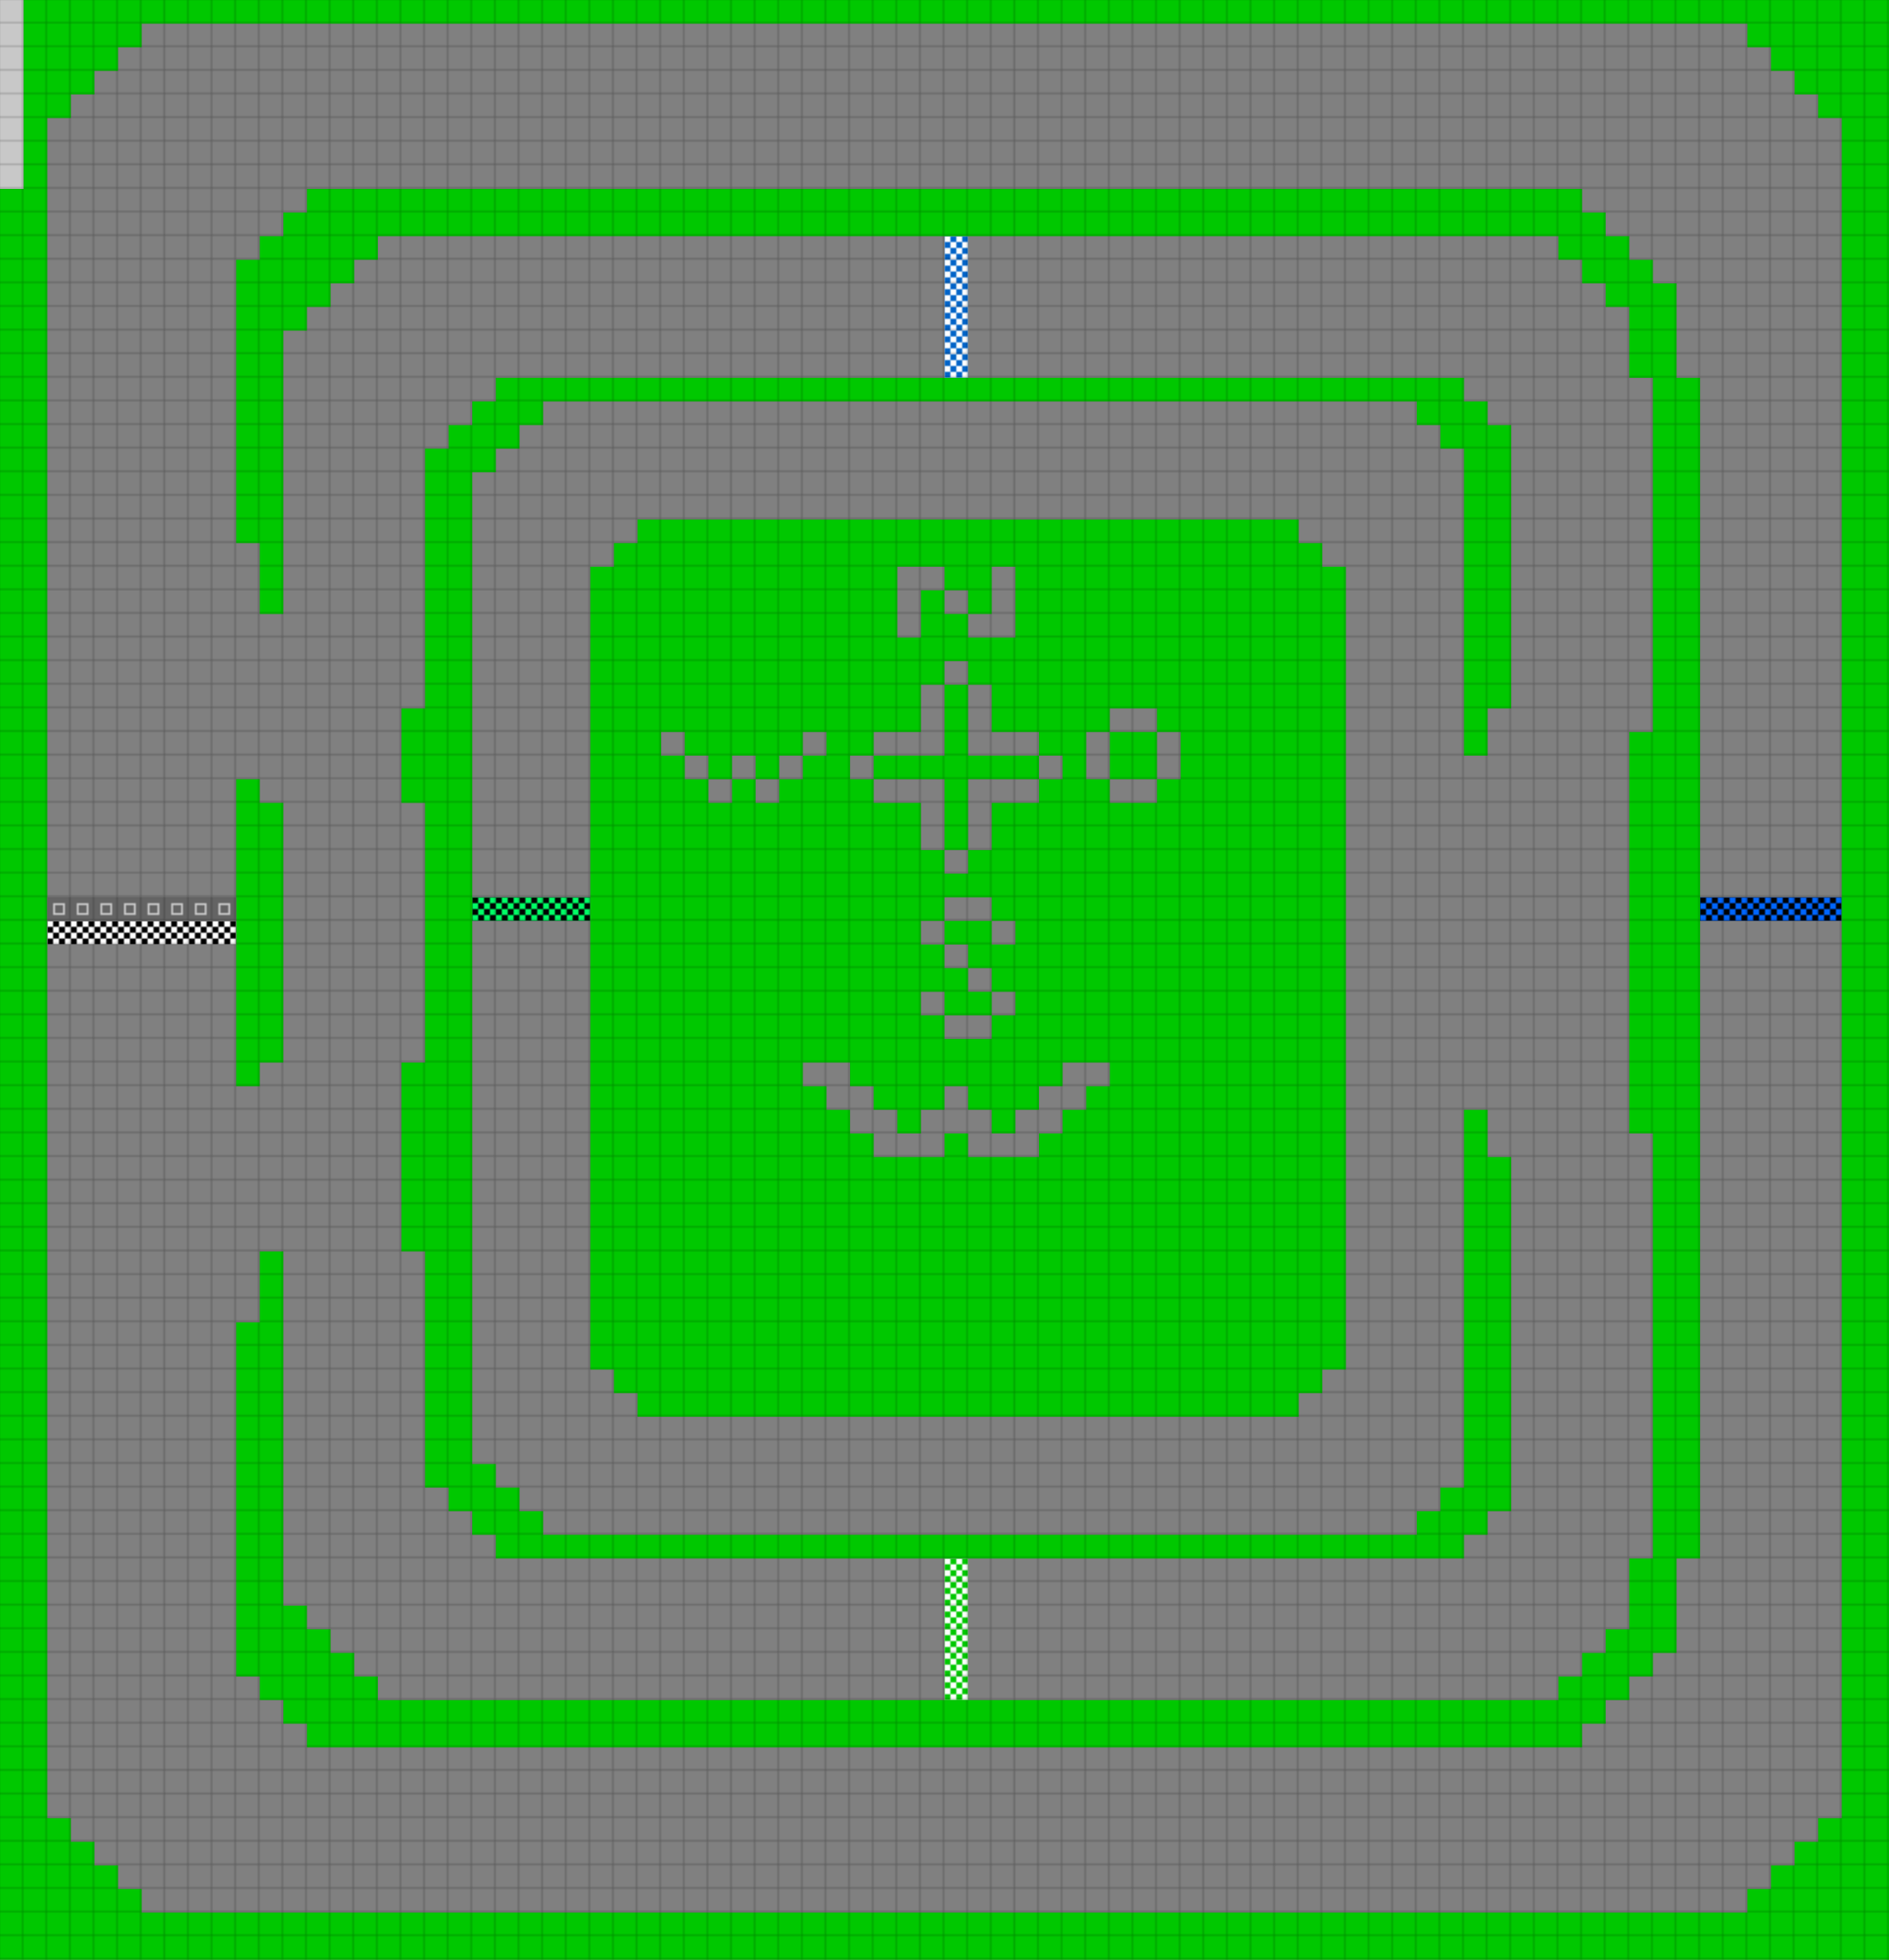 <svg height="996" width="960" id="mapSvgView" xmlns:xlink="http://www.w3.org/1999/xlink" version="1.1" xmlns="http://www.w3.org/2000/svg"> <defs> <style type="text/css"> .grass {fill: rgb(0, 200, 0);} .road {fill: rgb(128, 128, 128);} .start {fill: url(#startPattern)} .finish {fill: url(#finishPattern)} .mud {fill: rgb(100, 70, 0);} .sand {fill: rgb(230, 230, 115);} .water {fill: blue;} .earth {fill: brown;} .night {fill: black;} .parc {fill: rgb(200, 200, 200);} .cp1color {fill: rgb(0, 102, 255);} .cp2color {fill: rgb(0, 100, 200);} .cp3color {fill: rgb(0, 255, 102);} .cp4color {fill: rgb(0, 200, 0);} .cp5color {fill: rgb(255, 255, 0);} .cp6color {fill: rgb(200, 200, 0);} .cp7color {fill: rgb(255, 0, 0);} .cp8color {fill: rgb(200, 0, 0);} .cp9color {fill: rgb(255, 0, 255);} .cp1 {fill: url(#cp1pattern);} .cp2 {fill: url(#cp2pattern);} .cp3 {fill: url(#cp3pattern);} .cp4 {fill: url(#cp4pattern);} .cp5 {fill: url(#cp5pattern);} .cp6 {fill: url(#cp6pattern);} .cp7 {fill: url(#cp7pattern);} .cp8 {fill: url(#cp8pattern);} .cp9 {fill: url(#cp9pattern);} .primaryColor {fill: rgb(0, 255, 102);} </style> <pattern y="0" x="0" height="12" width="12" patternUnits="userSpaceOnUse" id="grid"> <line stroke-width="1" stroke="black" y2="12" x2="12" y1="0" x1="12"></line> <line stroke-width="1" stroke="black" y2="12" x2="12" y1="12" x1="0"></line> </pattern> <pattern y="0" x="0" height="12" width="12" patternUnits="userSpaceOnUse" id="finishPattern"> <rect fill="black" height="12" width="12" y="0" x="0"></rect> <path fill="white" d="M0,0L3,0L3,3L0,3L0,0M6,0L9,0L9,3L6,3L6,0M3,3L6,3L6,6L3,6L3,3M9,3L12,3L12,6L9,6L9,3"></path> <path fill="white" d="M0,6L3,6L3,9L0,9L0,6M6,6L9,6L9,9L6,9L6,6M3,9L6,9L6,12L3,12L3,9M9,9L12,9L12,12L9,12L9,9"></path> </pattern> <pattern y="0" x="0" height="12" width="12" patternUnits="userSpaceOnUse" id="startPattern"> <rect fill="rgb(100,100,100)" height="12" width="12" y="0" x="0"></rect> <rect stroke-width="1" stroke="rgb(200,200,200)" fill="none" height="5" width="5" y="3.5" x="3.5"></rect> &gt; </pattern> <pattern y="0" x="0" height="12" width="12" patternUnits="userSpaceOnUse" id="cp1pattern"> <rect class="cp1color" height="12" width="12" y="0" x="0"></rect> <path fill="black" d="M0,0L3,0L3,3L0,3L0,0M6,0L9,0L9,3L6,3L6,0M3,3L6,3L6,6L3,6L3,3M9,3L12,3L12,6L9,6L9,3"></path> <path fill="black" d="M0,6L3,6L3,9L0,9L0,6M6,6L9,6L9,9L6,9L6,6M3,9L6,9L6,12L3,12L3,9M9,9L12,9L12,12L9,12L9,9"></path> </pattern> <pattern y="0" x="0" height="12" width="12" patternUnits="userSpaceOnUse" id="cp2pattern"> <rect class="cp2color" height="12" width="12" y="0" x="0"></rect> <path fill="white" d="M0,0L3,0L3,3L0,3L0,0M6,0L9,0L9,3L6,3L6,0M3,3L6,3L6,6L3,6L3,3M9,3L12,3L12,6L9,6L9,3"></path> <path fill="white" d="M0,6L3,6L3,9L0,9L0,6M6,6L9,6L9,9L6,9L6,6M3,9L6,9L6,12L3,12L3,9M9,9L12,9L12,12L9,12L9,9"></path> </pattern> <pattern y="0" x="0" height="12" width="12" patternUnits="userSpaceOnUse" id="cp3pattern"> <rect class="cp3color" height="12" width="12" y="0" x="0"></rect> <path fill="black" d="M0,0L3,0L3,3L0,3L0,0M6,0L9,0L9,3L6,3L6,0M3,3L6,3L6,6L3,6L3,3M9,3L12,3L12,6L9,6L9,3"></path> <path fill="black" d="M0,6L3,6L3,9L0,9L0,6M6,6L9,6L9,9L6,9L6,6M3,9L6,9L6,12L3,12L3,9M9,9L12,9L12,12L9,12L9,9"></path> </pattern> <pattern y="0" x="0" height="12" width="12" patternUnits="userSpaceOnUse" id="cp4pattern"> <rect class="cp4color" height="12" width="12" y="0" x="0"></rect> <path fill="white" d="M0,0L3,0L3,3L0,3L0,0M6,0L9,0L9,3L6,3L6,0M3,3L6,3L6,6L3,6L3,3M9,3L12,3L12,6L9,6L9,3"></path> <path fill="white" d="M0,6L3,6L3,9L0,9L0,6M6,6L9,6L9,9L6,9L6,6M3,9L6,9L6,12L3,12L3,9M9,9L12,9L12,12L9,12L9,9"></path> </pattern> <pattern y="0" x="0" height="12" width="12" patternUnits="userSpaceOnUse" id="cp5pattern"> <rect class="cp5color" height="12" width="12" y="0" x="0"></rect> <path fill="black" d="M0,0L3,0L3,3L0,3L0,0M6,0L9,0L9,3L6,3L6,0M3,3L6,3L6,6L3,6L3,3M9,3L12,3L12,6L9,6L9,3"></path> <path fill="black" d="M0,6L3,6L3,9L0,9L0,6M6,6L9,6L9,9L6,9L6,6M3,9L6,9L6,12L3,12L3,9M9,9L12,9L12,12L9,12L9,9"></path> </pattern> <pattern y="0" x="0" height="12" width="12" patternUnits="userSpaceOnUse" id="cp6pattern"> <rect class="cp6color" height="12" width="12" y="0" x="0"></rect> <path fill="white" d="M0,0L3,0L3,3L0,3L0,0M6,0L9,0L9,3L6,3L6,0M3,3L6,3L6,6L3,6L3,3M9,3L12,3L12,6L9,6L9,3"></path> <path fill="white" d="M0,6L3,6L3,9L0,9L0,6M6,6L9,6L9,9L6,9L6,6M3,9L6,9L6,12L3,12L3,9M9,9L12,9L12,12L9,12L9,9"></path> </pattern> <pattern y="0" x="0" height="12" width="12" patternUnits="userSpaceOnUse" id="cp7pattern"> <rect class="cp7color" height="12" width="12" y="0" x="0"></rect> <path fill="black" d="M0,0L3,0L3,3L0,3L0,0M6,0L9,0L9,3L6,3L6,0M3,3L6,3L6,6L3,6L3,3M9,3L12,3L12,6L9,6L9,3"></path> <path fill="black" d="M0,6L3,6L3,9L0,9L0,6M6,6L9,6L9,9L6,9L6,6M3,9L6,9L6,12L3,12L3,9M9,9L12,9L12,12L9,12L9,9"></path> </pattern> <pattern y="0" x="0" height="12" width="12" patternUnits="userSpaceOnUse" id="cp8pattern"> <rect class="cp8color" height="12" width="12" y="0" x="0"></rect> <path fill="white" d="M0,0L3,0L3,3L0,3L0,0M6,0L9,0L9,3L6,3L6,0M3,3L6,3L6,6L3,6L3,3M9,3L12,3L12,6L9,6L9,3"></path> <path fill="white" d="M0,6L3,6L3,9L0,9L0,6M6,6L9,6L9,9L6,9L6,6M3,9L6,9L6,12L3,12L3,9M9,9L12,9L12,12L9,12L9,9"></path> </pattern> <pattern y="0" x="0" height="12" width="12" patternUnits="userSpaceOnUse" id="cp9pattern"> <rect class="cp9color" height="12" width="12" y="0" x="0"></rect> <path fill="black" d="M0,0L3,0L3,3L0,3L0,0M6,0L9,0L9,3L6,3L6,0M3,3L6,3L6,6L3,6L3,3M9,3L12,3L12,6L9,6L9,3"></path> <path fill="black" d="M0,6L3,6L3,9L0,9L0,6M6,6L9,6L9,9L6,9L6,6M3,9L6,9L6,12L3,12L3,9M9,9L12,9L12,12L9,12L9,9"></path> </pattern> </defs> <rect height="100%" width="100%" y="0" x="0" class="road" id="mainfill"></rect> <g id="paths"><path class="cp1" d="M864,456L864,456L936,456L936,468L864,468Z"></path><path class="cp2" d="M480,120L480,120L492,120L492,192L480,192Z"></path><path class="cp3" d="M240,456L240,456L300,456L300,468L240,468Z"></path><path class="cp4" d="M480,792L480,792L492,792L492,864L480,864Z"></path><path class="parc" d="M0,0L0,0L12,0L12,96L0,96Z"></path><path class="grass" d="M12,0L12,0L960,0L960,996L0,996L0,96L12,96L12,0M84,12L84,12L72,12L72,24L60,24L60,36L48,36L48,48L36,48L36,60L24,60L24,924L36,924L36,936L48,936L48,948L60,948L60,960L72,960L72,972L888,972L888,960L900,960L900,948L912,948L912,936L924,936L924,924L936,924L936,60L924,60L924,48L912,48L912,36L900,36L900,24L888,24L888,12L84,12M156,96L156,96L804,96L804,108L816,108L816,120L828,120L828,132L840,132L840,144L852,144L852,192L864,192L864,792L852,792L852,840L840,840L840,852L828,852L828,864L816,864L816,876L804,876L804,888L156,888L156,876L144,876L144,864L132,864L132,852L120,852L120,672L132,672L132,636L144,636L144,816L156,816L156,828L168,828L168,840L180,840L180,852L192,852L192,864L792,864L792,852L804,852L804,840L816,840L816,828L828,828L828,792L840,792L840,576L828,576L828,372L840,372L840,192L828,192L828,156L816,156L816,144L804,144L804,132L792,132L792,120L192,120L192,132L180,132L180,144L168,144L168,156L156,156L156,168L144,168L144,312L132,312L132,276L120,276L120,132L132,132L132,120L144,120L144,108L156,108L156,96M252,192L252,192L744,192L744,204L756,204L756,216L768,216L768,360L756,360L756,384L744,384L744,228L732,228L732,216L720,216L720,204L276,204L276,216L264,216L264,228L252,228L252,240L240,240L240,744L252,744L252,756L264,756L264,768L276,768L276,780L720,780L720,768L732,768L732,756L744,756L744,564L756,564L756,588L768,588L768,768L756,768L756,780L744,780L744,792L252,792L252,780L240,780L240,768L228,768L228,756L216,756L216,636L204,636L204,540L216,540L216,408L204,408L204,360L216,360L216,228L228,228L228,216L240,216L240,204L252,204L252,192M324,264L324,264L660,264L660,276L672,276L672,288L684,288L684,696L672,696L672,708L660,708L660,720L324,720L324,708L312,708L312,696L300,696L300,288L312,288L312,276L324,276L324,264M468,288L468,288L456,288L456,324L468,324L468,300L480,300L480,288L468,288M516,288L516,288L504,288L504,312L492,312L492,300L480,300L480,312L492,312L492,324L516,324L516,288M492,336L492,336L480,336L480,348L468,348L468,372L444,372L444,384L432,384L432,396L444,396L444,384L480,384L480,348L492,348L492,336M504,348L504,348L492,348L492,384L528,384L528,372L504,372L504,348M576,360L576,360L564,360L564,372L552,372L552,396L564,396L564,372L588,372L588,360L576,360M348,372L348,372L336,372L336,384L348,384L348,372M420,372L420,372L408,372L408,384L396,384L396,396L384,396L384,384L372,384L372,396L360,396L360,384L348,384L348,396L360,396L360,408L372,408L372,396L384,396L384,408L396,408L396,396L408,396L408,384L420,384L420,372M600,372L600,372L588,372L588,396L564,396L564,408L588,408L588,396L600,396L600,372M540,384L540,384L528,384L528,396L492,396L492,432L480,432L480,396L444,396L444,408L468,408L468,432L480,432L480,444L492,444L492,432L504,432L504,408L528,408L528,396L540,396L540,384M120,396L120,396L132,396L132,408L144,408L144,540L132,540L132,552L120,552L120,396M492,456L492,456L480,456L480,468L468,468L468,480L480,480L480,468L504,468L504,456L492,456M516,468L516,468L504,468L504,480L516,480L516,468M492,480L492,480L480,480L480,492L492,492L492,480M504,492L504,492L492,492L492,504L504,504L504,492M480,504L480,504L468,504L468,516L480,516L480,504M516,504L516,504L504,504L504,516L480,516L480,528L504,528L504,516L516,516L516,504M420,540L420,540L408,540L408,552L420,552L420,564L432,564L432,576L444,576L444,588L480,588L480,576L492,576L492,588L528,588L528,576L540,576L540,564L552,564L552,552L564,552L564,540L540,540L540,552L528,552L528,564L516,564L516,576L504,576L504,564L492,564L492,552L480,552L480,564L468,564L468,576L456,576L456,564L444,564L444,552L432,552L432,540Z"></path><path class="start" d="M24,456L24,456L120,456L120,468L24,468Z"></path><path class="finish" d="M24,468L24,468L120,468L120,480L24,480Z"></path></g> <rect opacity=".3" fill="url(#grid)" height="100%" width="100%" y="0" x="0"></rect></svg>